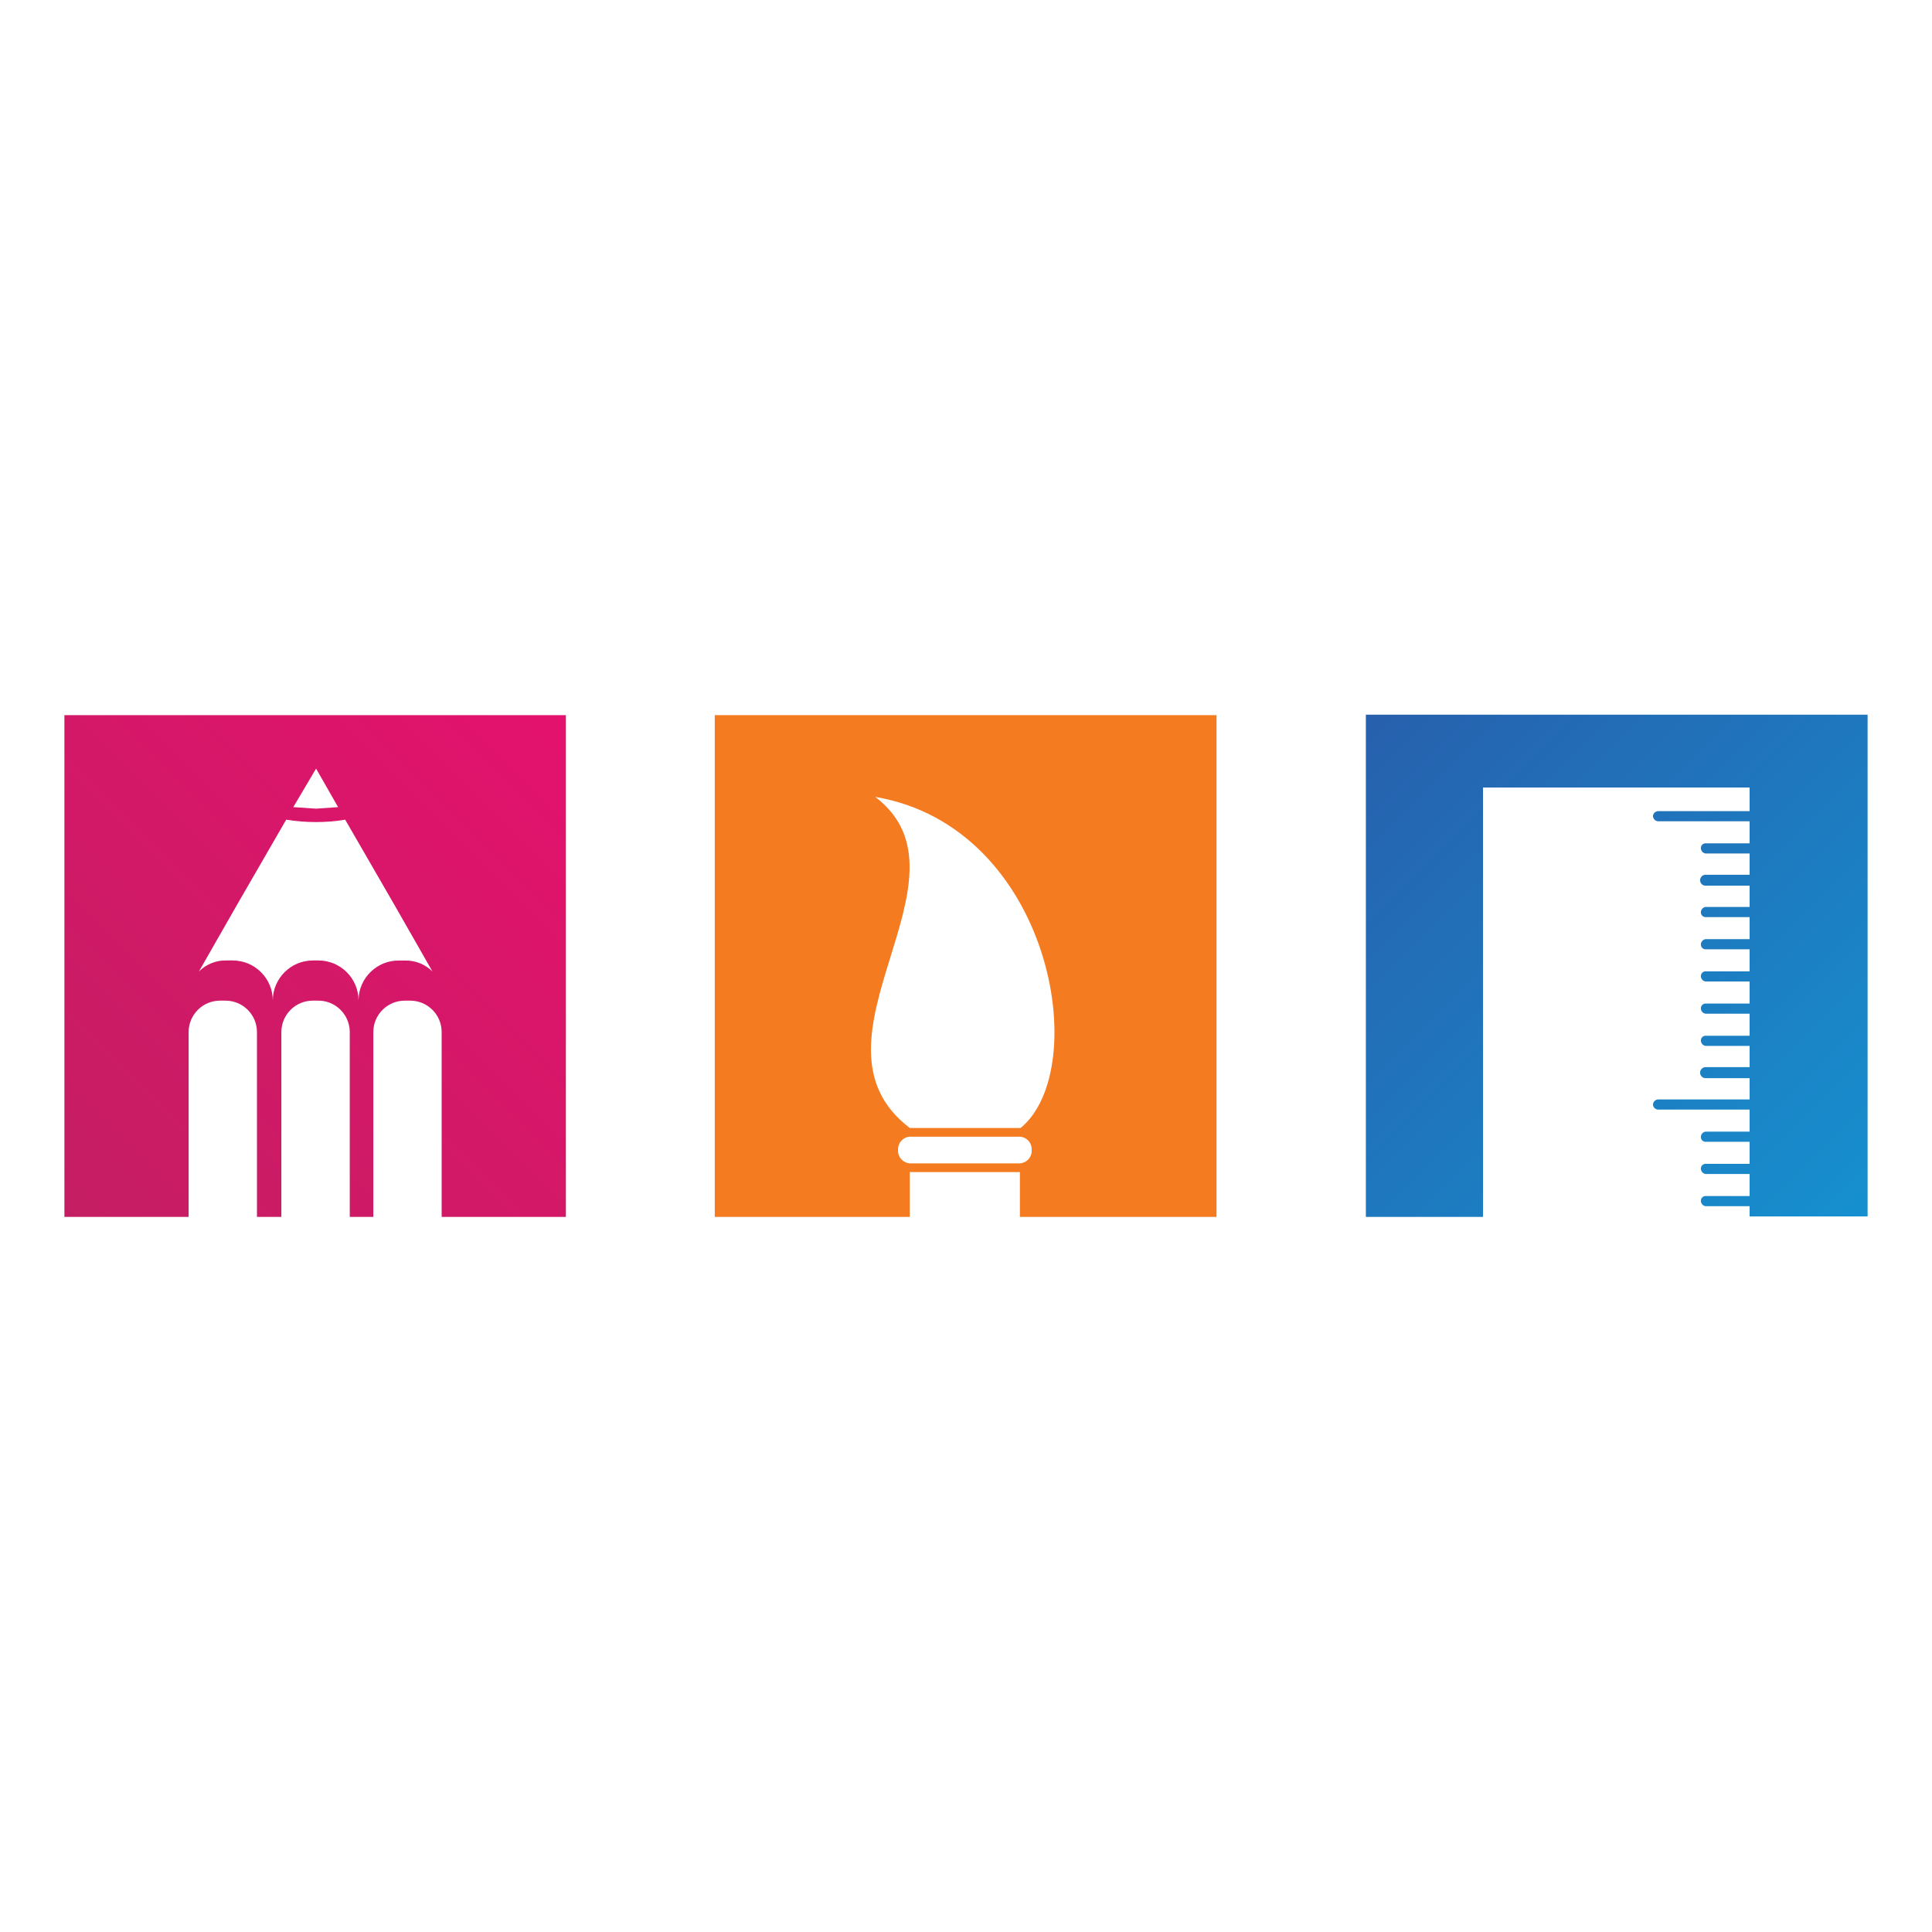 <?xml version="1.0" encoding="utf-8"?>
<!-- Generator: Adobe Illustrator 24.0.1, SVG Export Plug-In . SVG Version: 6.00 Build 0)  -->
<svg version="1.1" id="Layer_1" xmlns="http://www.w3.org/2000/svg" xmlns:xlink="http://www.w3.org/1999/xlink" x="0px" y="0px"
	 viewBox="0 0 300 300" style="enable-background:new 0 0 300 300;" xml:space="preserve">
<style type="text/css">
	.st0{fill:url(#SVGID_1_);}
	.st1{fill:url(#SVGID_2_);}
	.st2{fill:#F47B20;}
</style>
<g>
	
		<linearGradient id="SVGID_1_" gradientUnits="userSpaceOnUse" x1="10" y1="111.047" x2="87.907" y2="188.953" gradientTransform="matrix(1 0 0 -1 0 300)">
		<stop  offset="0" style="stop-color:#C41E63"/>
		<stop  offset="1" style="stop-color:#E4126D"/>
	</linearGradient>
	<path class="st0" d="M10,111.05v77.91h19.29v-28.7c0-2.7,2.19-4.88,4.88-4.88h0.85c2.7,0,4.88,2.19,4.88,4.88v28.7h3.79v-28.7
		c0-2.7,2.19-4.88,4.88-4.88h0.73c2.7-0.07,4.94,2.06,5.01,4.76c0,0.04,0,0.08,0,0.12v28.7h3.66v-28.7c0-2.7,2.19-4.88,4.88-4.88
		h0.85c2.7,0,4.88,2.19,4.88,4.88v28.7h19.29v-77.91H10z M49.08,119.35l3.42,5.98l-3.42,0.24l-3.54-0.24L49.08,119.35z
		 M62.87,149.15h-0.85c-3.44-0.07-6.28,2.67-6.35,6.1c0,0.04,0,0.08,0,0.12c0-3.44-2.79-6.23-6.23-6.23h-0.85
		c-3.44,0-6.23,2.79-6.23,6.23c0-3.44-2.79-6.23-6.23-6.23c-0.04,0-0.08,0-0.12,0h-0.85c-1.6-0.04-3.14,0.58-4.27,1.71l5.86-10.26
		l7.69-13.31c1.53,0.25,3.09,0.37,4.64,0.37c1.51,0,3.02-0.12,4.52-0.37l7.69,13.31l5.86,10.26
		C66.02,149.73,64.47,149.11,62.87,149.15z"/>
	<linearGradient id="SVGID_2_" gradientUnits="userSpaceOnUse" x1="212.093" y1="111.047" x2="290" y2="188.953">
		<stop  offset="0" style="stop-color:#2760AD"/>
		<stop  offset="1" style="stop-color:#1690CF"/>
	</linearGradient>
	<path class="st1" d="M212.09,111.05v77.91h18.19v-66.67h41.4v3.66h-14.16c-0.43,0-0.79,0.31-0.85,0.73c0,0.47,0.38,0.85,0.85,0.85
		h14.16v3.42h-6.84c-0.4,0-0.73,0.33-0.73,0.73c0,0,0,0,0,0c0,0.43,0.31,0.79,0.73,0.85h6.84v3.3h-6.84c-0.47,0-0.85,0.38-0.85,0.85
		s0.38,0.85,0.85,0.85h6.84v3.3h-6.84c-0.42,0.06-0.74,0.43-0.73,0.85c0,0.4,0.33,0.73,0.73,0.73l0,0h6.84v3.42h-6.84
		c-0.42,0.06-0.74,0.43-0.73,0.85c0,0.4,0.33,0.73,0.73,0.73l0,0h6.84v3.42h-6.84c-0.4,0-0.73,0.33-0.73,0.73c0,0,0,0,0,0
		c0,0.43,0.31,0.79,0.73,0.85h6.84v3.42h-6.84c-0.4,0-0.73,0.33-0.73,0.73c0,0,0,0,0,0c0,0.43,0.31,0.79,0.73,0.85h6.84v3.42h-6.84
		c-0.4,0-0.73,0.33-0.73,0.73c0,0,0,0,0,0c0,0.43,0.31,0.79,0.73,0.85h6.84v3.3h-6.84c-0.47,0-0.85,0.39-0.85,0.86
		c0,0.47,0.38,0.85,0.85,0.85h6.84v3.3h-14.16c-0.47,0-0.85,0.38-0.85,0.85c0.06,0.42,0.43,0.74,0.85,0.73h14.16v3.42h-6.84
		c-0.42,0.06-0.74,0.43-0.73,0.85c0,0.4,0.33,0.73,0.73,0.73l0,0h6.84v3.42h-6.84c-0.4,0-0.73,0.33-0.73,0.73v0
		c0,0.43,0.31,0.79,0.73,0.85h6.84v3.42h-6.84c-0.4,0-0.73,0.33-0.73,0.73v0c0,0.43,0.31,0.79,0.73,0.85h6.84v1.59H290v-77.91
		H212.09z"/>
	<path class="st2" d="M110.99,111.05v77.91h30.28v-6.96h17.1v6.96h30.53v-77.91H110.99z M160.2,178.82
		c-0.06,1.03-0.92,1.83-1.95,1.83h-16.85c-1.03,0-1.89-0.8-1.95-1.83v-0.37c0-1.08,0.87-1.95,1.95-1.95h0h16.85
		c1.08,0,1.95,0.87,1.95,1.95v0V178.82z M158.49,175.15h-17.22c-17.83-13.55,11.23-38.83-5.37-51.41
		C163.25,128.39,169.72,165.87,158.49,175.15L158.49,175.15z"/>
</g>
</svg>
